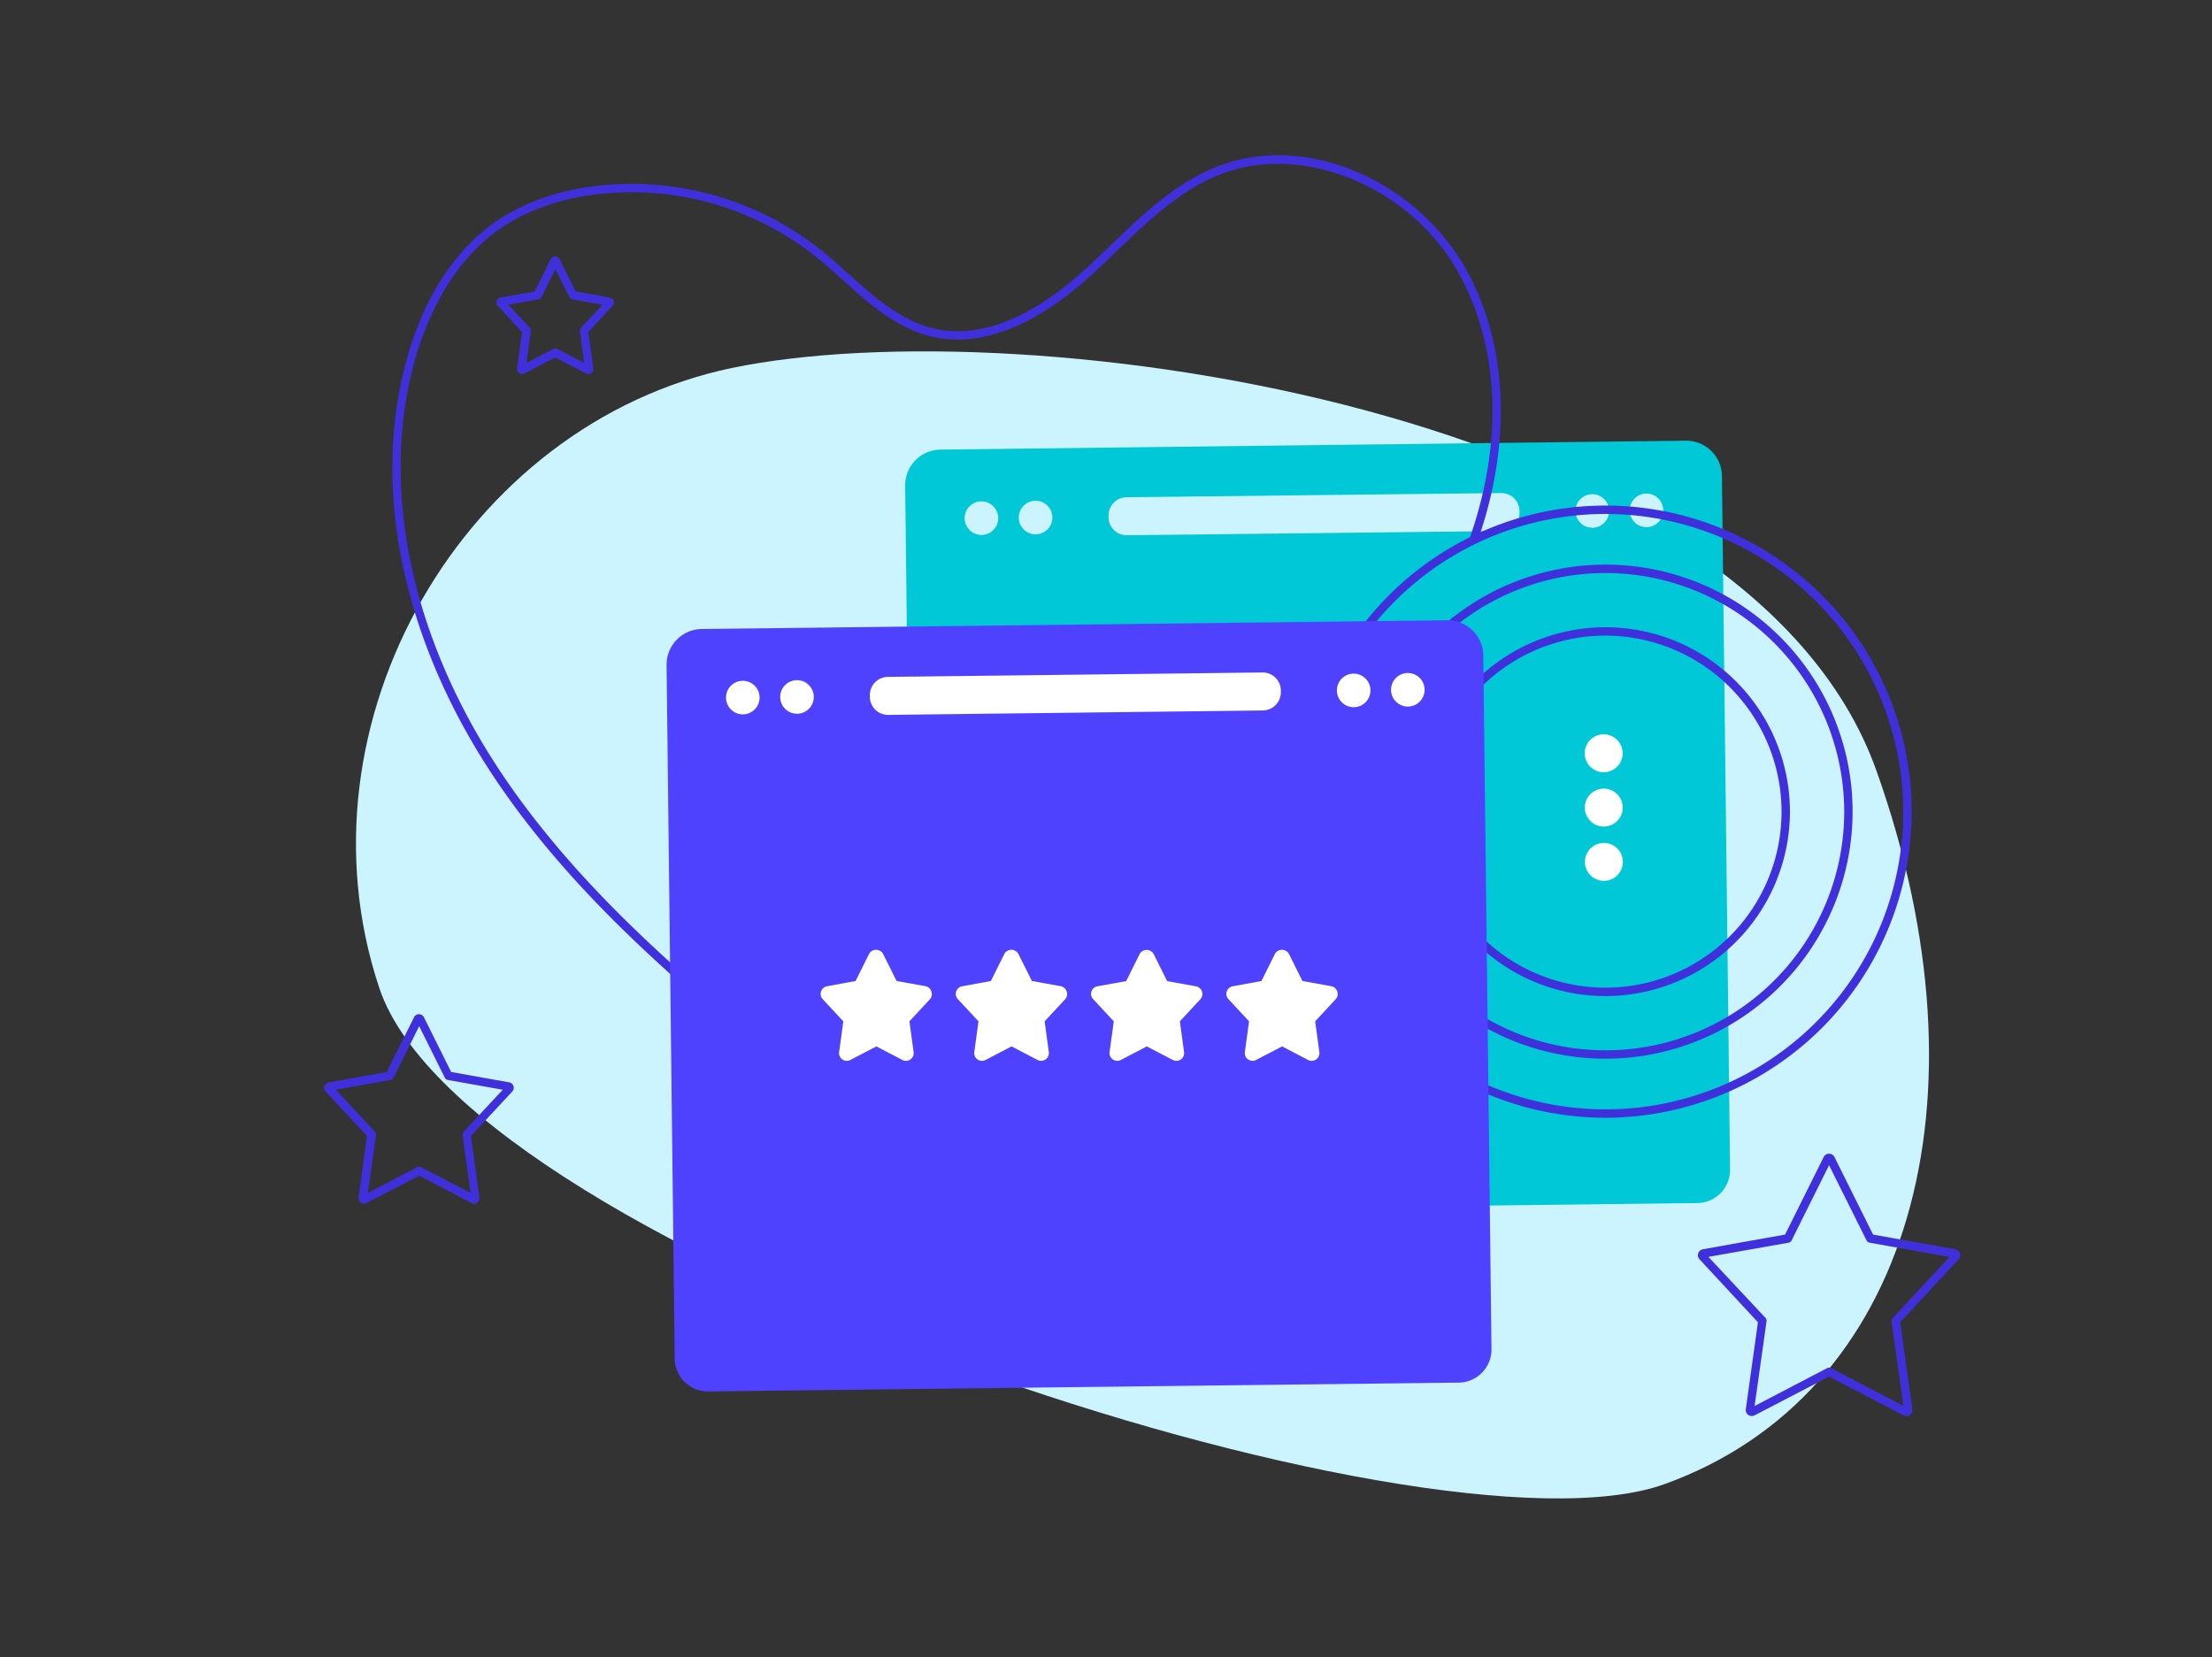 <svg id="Layer_1" data-name="Layer 1" xmlns="http://www.w3.org/2000/svg" viewBox="0 0 526.97 394.83"><rect x="0" y="0" width="526.97" height="394.83" fill="#333333" stroke="none"/><title>Focus-Usability</title><path d="M396.59,353.6c58.55-21.16,78.43-91.18,50.46-169.91-30.73-86.53-202.89-110.55-272.76-96C110.8,101,69.25,172,90.34,235.35S340,374.07,396.59,353.6Z" style="fill:#ccf4ff"/><path d="M113,286.79a1.42,1.42,0,0,1-.6-.14l-12.53-6.53-12.53,6.52a1.29,1.29,0,0,1-1.36-.09,1.3,1.3,0,0,1-.55-1.25l2-14.64-9.84-10.58a1.3,1.3,0,0,1,.73-2.18l13.82-2.47,6.5-13.05a1.32,1.32,0,0,1,1.18-.73h0a1.3,1.3,0,0,1,1.17.72h0l6.5,13.05,13.83,2.47a1.3,1.3,0,0,1,1,.87,1.29,1.29,0,0,1-.28,1.31l-9.84,10.58,2,14.64a1.3,1.3,0,0,1-.54,1.25A1.32,1.32,0,0,1,113,286.79ZM80,259.64l9.31,10a1,1,0,0,1,.26.82l-1.93,13.78L99.4,278.1a1,1,0,0,1,.92,0l11.81,6.15-1.93-13.78a1,1,0,0,1,.26-.82l9.31-10-13.08-2.33a1,1,0,0,1-.72-.54L99.86,244.5l-6.11,12.27a1,1,0,0,1-.72.54Z" style="fill:#4030db"/><path d="M124.35,89.09a1.13,1.13,0,0,1-.68-.22,1.16,1.16,0,0,1-.49-1.14l1.2-8.62-5.8-6.24a1.23,1.23,0,0,1-.26-1.19,1.2,1.2,0,0,1,.92-.79l8.14-1.45,3.82-7.69a1.19,1.19,0,0,1,1.07-.66,1.17,1.17,0,0,1,1.06.66h0l3.83,7.69,8.13,1.45a1.2,1.2,0,0,1,.92.79,1.19,1.19,0,0,1-.26,1.19l-5.8,6.24,1.21,8.63A1.19,1.19,0,0,1,139.63,89l-7.36-3.83L124.9,89A1.18,1.18,0,0,1,124.35,89.09Zm.81-1.08ZM124,87.18Zm16.57,0h0ZM132.27,83a1,1,0,0,1,.46.11l6.43,3.35-1-7.54a1,1,0,0,1,.25-.82l5.12-5.49-7.17-1.28a1,1,0,0,1-.72-.54l-3.32-6.68-3.33,6.68a1,1,0,0,1-.72.54l-7.16,1.28,5.11,5.49a1,1,0,0,1,.26.82l-1.05,7.54,6.43-3.35A1,1,0,0,1,132.27,83Z" style="fill:#4030db"/><path d="M454.16,337.39a1.44,1.44,0,0,1-.67-.16L435.74,328,418,337.23a1.45,1.45,0,0,1-1.5-.1,1.43,1.43,0,0,1-.59-1.38l2.89-20.7-13.92-15a1.44,1.44,0,0,1,.8-2.4l19.58-3.49,9.2-18.48a1.41,1.41,0,0,1,1.28-.79h0a1.42,1.42,0,0,1,1.29.79h0l9.2,18.48,19.58,3.49a1.44,1.44,0,0,1,.8,2.4l-13.92,15,2.89,20.7a1.45,1.45,0,0,1-.59,1.38A1.48,1.48,0,0,1,454.16,337.39Zm-18.42-11.54a1,1,0,0,1,.47.12l17.24,9-2.81-20.09a1,1,0,0,1,.26-.82l13.54-14.57-19.05-3.4a1,1,0,0,1-.72-.54l-8.93-17.92-8.92,17.92a1,1,0,0,1-.72.54L407,299.47,420.59,314a1,1,0,0,1,.26.82L418,335l17.24-9A1,1,0,0,1,435.74,325.85Zm29.72-26.2Zm-59.43,0Zm29.21-23Z" style="fill:#4030db"/><path d="M225.73,288.78a7.9,7.9,0,0,1-8.15-7.62l-1.94-165.44a8.5,8.5,0,0,1,8.39-8.59L401.62,105a8.51,8.51,0,0,1,8.6,8.4l1.94,165.44a7.91,7.91,0,0,1-8,7.81Z" style="fill:#00c8d7"/><g id="Layer_3" data-name="Layer 3"><circle cx="233.81" cy="123.46" r="4" style="fill:#ccf4ff"/></g><g id="Layer_5" data-name="Layer 5"><circle cx="246.71" cy="123.31" r="4" style="fill:#ccf4ff"/></g><g id="Layer_6" data-name="Layer 6"><path d="M362,122.15v-.39a4.33,4.33,0,0,0-4.38-4.28l-89.25,1a4.34,4.34,0,0,0-4.28,4.38v.39a4.33,4.33,0,0,0,4.38,4.28l89.25-1A4.33,4.33,0,0,0,362,122.15Z" style="fill:#ccf4ff"/></g><g id="Layer_3-2" data-name="Layer 3"><circle cx="379.33" cy="121.75" r="4" style="fill:#ccf4ff"/></g><g id="Layer_5-2" data-name="Layer 5"><circle cx="392.24" cy="121.6" r="4" style="fill:#ccf4ff"/></g><path d="M195.59,261.78a1,1,0,0,1-.62-.23c-27.34-22-55.61-44.8-75.94-74.4C96.27,154,88.21,117,96.9,85.63c2.79-10.06,8.64-23.87,20.72-32.47,6.73-4.79,15.44-7.89,25.2-8.95a72.45,72.45,0,0,1,52.65,15.28c2.28,1.82,4.51,3.82,6.66,5.75,6.09,5.46,12.39,11.11,20.21,13,13.37,3.22,26.7-5.55,35.52-13.47,2.3-2.06,4.59-4.27,6.81-6.4,7.53-7.24,15.32-14.72,25.17-18.62,10.05-4,21.74-3.64,32.91,1a54.69,54.69,0,0,1,25.66,21.93c10.67,17.87,12.06,41.79,3.8,65.64a1,1,0,0,1-1.89-.65c8.06-23.3,6.74-46.61-3.63-64-11.8-19.76-37-29.66-56.11-22.07-9.49,3.76-17.13,11.1-24.52,18.2-2.24,2.15-4.54,4.36-6.87,6.45-9.17,8.24-23.1,17.34-37.32,13.92-8.31-2-14.8-7.81-21.07-13.44-2.14-1.91-4.35-3.89-6.58-5.68A70.46,70.46,0,0,0,143,46.2c-9.42,1-17.81,4-24.26,8.59-11.6,8.26-17.25,21.62-20,31.37C90.29,117,98.26,153.38,120.67,186c20.17,29.35,48.32,52,75.55,74a1,1,0,0,1,.15,1.4A1,1,0,0,1,195.59,261.78Z" style="fill:#4030db"/><path d="M382.49,266.32a72.93,72.93,0,1,1,72.92-72.93A73,73,0,0,1,382.49,266.32Zm0-143.86a70.93,70.93,0,1,0,70.92,70.93A71,71,0,0,0,382.49,122.46Z" style="fill:#4030db"/><path d="M382.49,252.25a58.86,58.86,0,1,1,58.86-58.86A58.93,58.93,0,0,1,382.49,252.25Zm0-115.72a56.86,56.86,0,1,0,56.86,56.86A56.93,56.93,0,0,0,382.49,136.53Z" style="fill:#4030db"/><path d="M382.49,237.33a43.94,43.94,0,1,1,43.93-43.94A44,44,0,0,1,382.49,237.33Zm0-85.88a41.94,41.94,0,1,0,41.93,41.94A42,42,0,0,0,382.49,151.45Z" style="fill:#4030db"/><path d="M168.89,331.53a7.91,7.91,0,0,1-8.15-7.62L158.8,158.47a8.5,8.5,0,0,1,8.39-8.6l177.59-2.08a8.5,8.5,0,0,1,8.59,8.39l1.95,165.44a7.9,7.9,0,0,1-8,7.81Z" style="fill:#4f42ff"/><g id="Layer_3-3" data-name="Layer 3"><circle cx="176.96" cy="166.21" r="4" style="fill:#fff"/></g><g id="Layer_5-3" data-name="Layer 5"><circle cx="189.87" cy="166.06" r="4" style="fill:#fff"/></g><g id="Layer_6-2" data-name="Layer 6"><path d="M305.14,164.9v-.39a4.33,4.33,0,0,0-4.38-4.28l-89.25,1.05a4.33,4.33,0,0,0-4.28,4.38v.39a4.33,4.33,0,0,0,4.38,4.28l89.25-1.05A4.34,4.34,0,0,0,305.14,164.9Z" style="fill:#fff"/></g><g id="Layer_3-4" data-name="Layer 3"><circle cx="322.49" cy="164.5" r="4" style="fill:#fff"/></g><g id="Layer_5-4" data-name="Layer 5"><circle cx="335.39" cy="164.35" r="4" style="fill:#fff"/></g><path d="M221.87,236.2a1.82,1.82,0,0,0-1.42-1.23l-6.85-1.23-3.24-6.49a1.91,1.91,0,0,0-3.3,0l-3.23,6.49L197,235a1.85,1.85,0,0,0-1,3.07l4.91,5.28-1,7.3a1.84,1.84,0,0,0,.75,1.77,1.81,1.81,0,0,0,1.07.34,1.84,1.84,0,0,0,.85-.21l6.2-3.23,6.19,3.23a1.84,1.84,0,0,0,2.68-1.89l-1-7.31,4.91-5.29A1.81,1.81,0,0,0,221.87,236.2Z" style="fill:#fff"/><path d="M254.1,236.2a1.84,1.84,0,0,0-1.42-1.23l-6.85-1.23-3.24-6.49a1.91,1.91,0,0,0-3.3,0l-3.23,6.49L229.2,235a1.84,1.84,0,0,0-1,3.07l4.91,5.28-1,7.3a1.84,1.84,0,0,0,2.68,1.9l6.19-3.23,6.2,3.23a1.85,1.85,0,0,0,1.91-.12,1.87,1.87,0,0,0,.77-1.77l-1-7.31,4.92-5.29A1.83,1.83,0,0,0,254.1,236.2Z" style="fill:#fff"/><path d="M286.33,236.2A1.84,1.84,0,0,0,284.9,235l-6.85-1.23-3.23-6.49a1.91,1.91,0,0,0-3.3,0l-3.23,6.49L261.43,235a1.84,1.84,0,0,0-1,3.07l4.91,5.28-1,7.3a1.83,1.83,0,0,0,.76,1.77,1.81,1.81,0,0,0,1.06.34,1.85,1.85,0,0,0,.86-.21l6.19-3.23,6.19,3.23a1.87,1.87,0,0,0,1.92-.12,1.84,1.84,0,0,0,.76-1.77l-1-7.31,4.91-5.29A1.83,1.83,0,0,0,286.33,236.2Z" style="fill:#fff"/><path d="M318.56,236.2a1.85,1.85,0,0,0-1.43-1.23l-6.85-1.23-3.23-6.49a1.91,1.91,0,0,0-3.3,0l-3.23,6.49L293.66,235a1.84,1.84,0,0,0-1,3.07l4.91,5.28-1,7.3a1.83,1.83,0,0,0,.76,1.77,1.78,1.78,0,0,0,1.06.34,1.84,1.84,0,0,0,.85-.21l6.2-3.23,6.19,3.23a1.84,1.84,0,0,0,2.68-1.89l-1-7.31,4.91-5.29A1.83,1.83,0,0,0,318.56,236.2Z" style="fill:#fff"/><circle cx="382.1" cy="205.36" r="4.52" style="fill:#fff"/><circle cx="382.07" cy="192.42" r="4.52" style="fill:#fff"/><circle cx="382.05" cy="179.48" r="4.52" style="fill:#fff"/></svg>